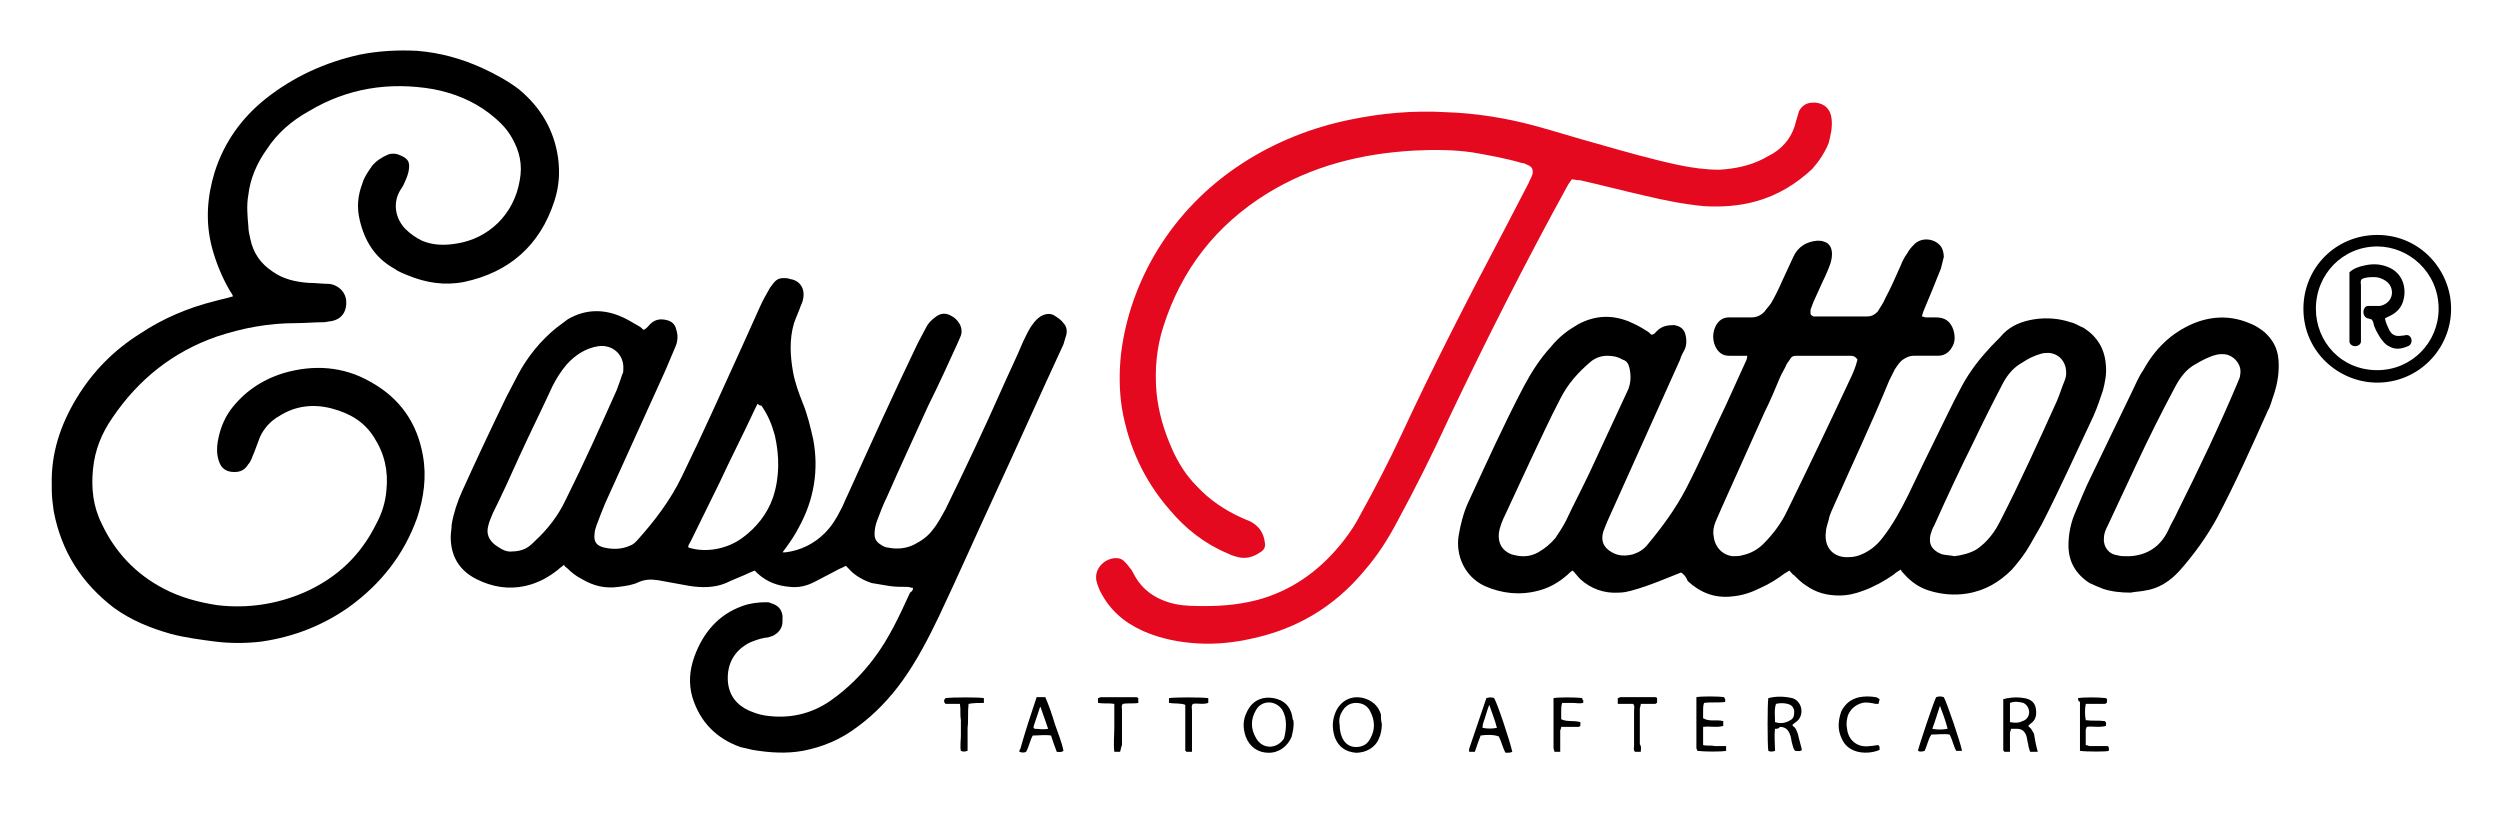 <?xml version="1.0" encoding="utf-8"?>
<!-- Generator: Adobe Illustrator 22.0.1, SVG Export Plug-In . SVG Version: 6.00 Build 0)  -->
<svg version="1.1" id="Warstwa_1" xmlns="http://www.w3.org/2000/svg" xmlns:xlink="http://www.w3.org/1999/xlink" x="0px" y="0px"
	 viewBox="0 0 260.7 87.3" style="enable-background:new 0 0 260.7 87.3;" xml:space="preserve">
<style type="text/css">
	.st0{fill:#E4091E;}
</style>
<path d="M95.2,61.3c-0.2,0-0.4-0.1-0.6-0.1c-0.6,0-1.3,0-1.9-0.1c-0.6-0.1-1.2-0.2-1.8-0.3c-0.9-0.3-1.8-0.8-2.4-1.5
	c-0.1-0.1-0.2-0.2-0.3-0.3c-0.3,0.2-0.7,0.3-1,0.5c-0.8,0.4-1.5,0.8-2.3,1.2c-0.8,0.4-1.6,0.6-2.5,0.5c-1.3-0.1-2.4-0.5-3.4-1.4
	c-0.1-0.1-0.2-0.2-0.3-0.3c-0.2,0.1-0.3,0.1-0.5,0.2c-0.8,0.4-1.7,0.7-2.5,1.1c-1.2,0.5-2.5,0.5-3.8,0.3c-1.1-0.2-2.2-0.4-3.3-0.6
	c-0.7-0.1-1.3-0.1-2,0.2c-0.6,0.3-1.3,0.4-2.1,0.5c-1.4,0.2-2.6-0.1-3.8-0.8c-0.6-0.3-1.1-0.7-1.5-1.1c-0.1-0.1-0.3-0.2-0.4-0.4
	c-0.2,0.2-0.4,0.3-0.6,0.5c-1,0.8-2.1,1.4-3.4,1.7c-1.8,0.4-3.5,0.1-5.1-0.7C47.9,59.5,47,58,47,56c0-0.4,0.1-0.9,0.1-1.3
	c0.2-1.2,0.6-2.4,1.1-3.5c1.5-3.3,3-6.5,4.6-9.8c0.4-0.8,0.8-1.5,1.2-2.3c1-1.9,2.4-3.6,4-4.9c0.4-0.3,0.8-0.6,1.2-0.9
	c1.7-1,3.5-1.1,5.3-0.4c0.8,0.3,1.4,0.7,2.1,1.1c0.2,0.1,0.3,0.2,0.5,0.4c0.3-0.1,0.5-0.4,0.7-0.6c0.5-0.5,1.1-0.6,1.8-0.4
	c0.4,0.1,0.8,0.4,0.9,0.9c0.2,0.6,0.2,1.1,0,1.7c-0.4,0.9-0.7,1.7-1.1,2.6c-2.1,4.6-4.2,9.3-6.3,13.9c-0.3,0.7-0.6,1.5-0.9,2.3
	c-0.1,0.3-0.2,0.6-0.2,0.9c-0.1,0.8,0.2,1.2,1,1.4c0.9,0.2,1.8,0.2,2.7-0.2c0.3-0.1,0.5-0.3,0.7-0.5c1.8-2,3.5-4.2,4.7-6.7
	c2.2-4.5,4.2-9,6.3-13.6c0.6-1.3,1.2-2.7,1.8-4c0.3-0.7,0.7-1.4,1.1-2.1c0.1-0.1,0.2-0.3,0.3-0.4c0.3-0.4,0.6-0.6,1.1-0.6
	c0.2,0,0.5,0,0.7,0.1c0.8,0.1,1.4,0.7,1.4,1.6c0,0.4-0.1,0.8-0.3,1.2c-0.2,0.6-0.5,1.2-0.7,1.8c-0.5,1.7-0.4,3.4-0.1,5.1
	c0.2,1.1,0.6,2.2,1,3.2c0.5,1.2,0.8,2.5,1.1,3.8c0.6,3.2,0.1,6.3-1.5,9.2c-0.4,0.8-0.9,1.5-1.4,2.2c-0.1,0.1-0.2,0.3-0.3,0.4
	c0.2,0,0.2,0,0.3,0c1.6-0.2,3-0.9,4.1-2c0.7-0.7,1.2-1.5,1.6-2.3c0.3-0.5,0.5-1.1,0.8-1.7c2.4-5.3,4.8-10.6,7.3-15.8
	c0.3-0.6,0.6-1.1,0.9-1.7c0.2-0.4,0.5-0.7,0.9-1c0.6-0.5,1.2-0.5,1.8-0.1c0.2,0.1,0.3,0.2,0.4,0.3c0.5,0.5,0.7,1.1,0.5,1.7
	c-0.1,0.2-0.2,0.5-0.3,0.7c-1,2.2-2,4.4-3.1,6.6c-1.4,3.1-2.9,6.3-4.3,9.5c-0.4,0.8-0.7,1.6-1,2.4c-0.2,0.5-0.3,1-0.3,1.5
	c0,0.6,0.3,0.9,0.8,1.2c0.2,0.1,0.4,0.2,0.6,0.2c0.9,0.2,1.9,0.1,2.7-0.3c0.8-0.4,1.5-0.9,2-1.6c0.5-0.6,0.9-1.4,1.3-2.1
	c2-4.1,4-8.3,5.9-12.6c0.7-1.6,1.5-3.2,2.2-4.9c0.3-0.6,0.6-1.3,1-1.8c0.2-0.3,0.5-0.6,0.8-0.8c0.5-0.3,1.1-0.4,1.6,0
	c0.3,0.2,0.6,0.4,0.8,0.7c0.3,0.3,0.4,0.7,0.3,1.2c-0.1,0.3-0.2,0.7-0.3,1c-2.5,5.4-4.9,10.8-7.4,16.2c-1.9,4.1-3.7,8.2-5.6,12.2
	c-1.1,2.3-2.3,4.6-3.8,6.7c-1.3,1.8-2.9,3.5-4.7,4.8c-1.7,1.3-3.6,2.1-5.7,2.5c-1.7,0.3-3.4,0.2-5.2-0.1c-0.4-0.1-0.9-0.2-1.3-0.3
	c-2.5-0.9-4.2-2.6-5-5.2c-0.4-1.4-0.3-2.8,0.2-4.2c0.9-2.5,2.5-4.4,5-5.3c0.8-0.3,1.7-0.4,2.5-0.4c0.2,0,0.3,0,0.5,0.1
	c0.7,0.2,1.1,0.6,1.2,1.3c0,0.2,0,0.4,0,0.6c0,0.7-0.4,1.2-1,1.5c-0.3,0.1-0.5,0.2-0.8,0.2c-0.6,0.1-1.1,0.3-1.6,0.5
	c-1.6,0.8-2.4,2.2-2.3,4c0.1,1.5,0.9,2.5,2.2,3.1c0.5,0.2,1,0.4,1.6,0.5c2.5,0.4,4.9-0.1,7-1.6c1.7-1.2,3.2-2.7,4.4-4.3
	c1.6-2.1,2.7-4.5,3.8-6.9C95.2,61.6,95.2,61.5,95.2,61.3z M53.5,57.5c0.4,0,0.9-0.1,1.3-0.3c0.4-0.2,0.7-0.5,1-0.8
	c1.3-1.2,2.4-2.6,3.2-4.3c1.9-3.8,3.6-7.6,5.3-11.4c0.2-0.5,0.4-1.1,0.6-1.7c0.1-0.1,0.1-0.3,0.1-0.5c0.1-1.5-1.1-2.6-2.6-2.4
	c-1.3,0.2-2.4,0.9-3.3,1.9c-0.6,0.7-1.1,1.5-1.5,2.3c-1.1,2.4-2.3,4.8-3.4,7.2c-0.9,2-1.8,4-2.8,6c-0.2,0.5-0.4,0.9-0.5,1.4
	c-0.2,0.8,0.1,1.4,0.7,1.9C52.3,57.3,52.8,57.6,53.5,57.5z M79,42.1c-0.1,0.2-0.2,0.4-0.3,0.6c-1.2,2.6-2.5,5.1-3.7,7.7
	c-1,2-2,4.1-3,6.1c-0.1,0.2-0.3,0.4-0.2,0.6c1.9,0.6,4.1,0.1,5.6-1c1.5-1.1,2.6-2.5,3.2-4.2c0.7-2.1,0.7-4.3,0.2-6.5
	c-0.3-1.1-0.7-2.1-1.4-3.1C79.2,42.3,79.1,42.2,79,42.1z"/>
<path d="M175.3,59.7c-0.7,0.3-1.3,0.5-2,0.8c-1,0.4-2.1,0.8-3.2,1.1c-0.4,0.1-0.8,0.2-1.3,0.2c-1.5,0.1-2.9-0.4-4-1.4
	c-0.3-0.3-0.5-0.6-0.8-0.9c-0.2,0.1-0.3,0.2-0.5,0.4c-0.9,0.8-1.9,1.4-3.1,1.7c-1.9,0.5-3.8,0.3-5.6-0.5c-2.1-1-3-3.2-2.7-5.2
	c0.2-1.2,0.5-2.4,1-3.5c1.9-4.1,3.7-8.1,5.8-12.1c0.8-1.5,1.7-2.9,2.8-4.1c0.4-0.5,0.9-1,1.4-1.4c0.5-0.4,1-0.7,1.5-1
	c1.7-0.9,3.4-1,5.2-0.3c0.7,0.3,1.3,0.6,1.9,1c0.2,0.1,0.4,0.3,0.5,0.4c0.3,0,0.4-0.2,0.6-0.4c0.5-0.5,1.1-0.6,1.8-0.6
	c0.5,0.1,0.9,0.3,1.1,0.8c0.2,0.6,0.2,1.2,0,1.7c-0.2,0.4-0.4,0.7-0.5,1.1c-2.5,5.6-5.1,11.3-7.6,16.9c-0.1,0.3-0.3,0.7-0.4,1
	c-0.3,1,0,1.7,0.9,2.2c0.7,0.4,1.4,0.4,2.2,0.2c0.6-0.2,1.1-0.5,1.5-1c1.5-1.8,2.9-3.7,4-5.8c1.5-2.9,2.8-5.9,4.2-8.8
	c0.7-1.5,1.3-2.9,2-4.4c0.1-0.2,0.2-0.4,0.2-0.7c-0.1,0-0.3,0-0.4,0c-0.5,0-1,0-1.5,0c-0.5,0-0.9-0.2-1.2-0.6c-0.6-0.8-0.6-2,0-2.8
	c0.3-0.4,0.7-0.6,1.2-0.6c0.2,0,0.3,0,0.5,0c0.6,0,1.2,0,1.8,0c0.6,0,1-0.2,1.4-0.6c0.2-0.3,0.5-0.6,0.7-0.9
	c0.4-0.7,0.8-1.5,1.1-2.2c0.4-0.9,0.8-1.7,1.2-2.6c0.5-1.1,1.4-1.6,2.5-1.7c0.2,0,0.5,0,0.7,0.1c0.4,0.1,0.7,0.4,0.8,0.9
	c0.1,0.5,0,0.9-0.1,1.3c-0.2,0.6-0.5,1.3-0.8,1.9c-0.3,0.7-0.7,1.5-1,2.2c-0.1,0.3-0.2,0.5-0.3,0.8c0,0.1,0,0.3,0,0.4
	c0,0.1,0.1,0.2,0.3,0.3c0.2,0,0.3,0,0.5,0c1.7,0,3.4,0,5.1,0c0.5,0,0.8-0.2,1.1-0.5c0.3-0.5,0.6-0.9,0.8-1.4
	c0.6-1.1,1.1-2.3,1.6-3.4c0.2-0.5,0.4-0.9,0.7-1.3c0.2-0.4,0.5-0.7,0.8-1c0.8-0.7,2.1-0.5,2.7,0.3c0.2,0.3,0.3,0.7,0.3,1.1
	c-0.1,0.4-0.2,0.8-0.3,1.2c-0.6,1.5-1.2,3-1.8,4.4c-0.1,0.2-0.1,0.4-0.2,0.6c0.2,0,0.3,0.1,0.4,0.1c0.4,0,0.7,0,1.1,0
	c0.9,0,1.5,0.4,1.8,1.3c0.2,0.7,0.2,1.3-0.2,1.9c-0.3,0.5-0.8,0.8-1.4,0.8c-0.8,0-1.7,0-2.5,0c-0.5,0-0.9,0.2-1.3,0.5
	c-0.3,0.3-0.5,0.6-0.7,0.9c-0.2,0.4-0.4,0.8-0.6,1.2c-1.8,4.4-3.8,8.6-5.7,12.9c-0.2,0.5-0.5,1-0.6,1.6c-0.1,0.4-0.3,0.9-0.3,1.3
	c-0.2,1.6,0.8,2.7,2.4,2.6c0.9,0,1.7-0.4,2.4-0.9c0.4-0.3,0.8-0.7,1.1-1.1c1.1-1.4,1.9-2.9,2.7-4.5c1.1-2.3,2.2-4.6,3.3-6.8
	c0.7-1.4,1.3-2.7,2-4c0.8-1.6,1.8-3,3-4.3c0.5-0.6,1.1-1.1,1.6-1.7c0.9-0.9,2-1.3,3.2-1.5c1.3-0.2,2.6-0.1,3.8,0.3
	c0.5,0.1,0.9,0.4,1.4,0.6c1.4,0.9,2.2,2.2,2.3,3.9c0.1,0.9-0.1,1.8-0.3,2.6c-0.3,0.9-0.6,1.8-1,2.7c-1.8,3.8-3.5,7.6-5.4,11.3
	c-0.4,0.7-0.8,1.4-1.2,2.1c-0.5,0.9-1.2,1.8-1.9,2.6c-1.3,1.3-2.8,2.2-4.7,2.5c-1.3,0.2-2.6,0.1-3.9-0.3c-1-0.3-1.9-0.9-2.6-1.7
	c-0.1-0.1-0.3-0.3-0.4-0.5c-0.3,0.2-0.5,0.3-0.7,0.5c-1,0.7-2.1,1.3-3.2,1.7c-0.8,0.3-1.6,0.5-2.5,0.5c-1.3,0-2.4-0.3-3.4-1
	c-0.5-0.3-0.9-0.7-1.3-1.1c-0.2-0.1-0.3-0.3-0.5-0.5c-0.2,0.1-0.3,0.2-0.5,0.3c-0.8,0.6-1.6,1.1-2.5,1.5c-1,0.5-1.9,0.8-3,0.9
	c-1.8,0.2-3.3-0.4-4.6-1.6C175.8,60.1,175.6,59.9,175.3,59.7z M193.7,37.5c-0.2-0.3-0.4-0.4-0.7-0.4c-1.9,0-3.8,0-5.7,0
	c-0.3,0-0.5,0.1-0.6,0.3c-0.1,0.2-0.3,0.4-0.4,0.6c-0.2,0.5-0.5,0.9-0.7,1.4c-0.5,1.2-1,2.4-1.6,3.6c-1.5,3.3-2.9,6.5-4.4,9.8
	c-0.2,0.5-0.5,1.1-0.7,1.6c-0.2,0.5-0.3,1-0.2,1.5c0.1,1.1,0.9,2,2,2.1c0.3,0,0.7,0,1-0.1c0.9-0.2,1.6-0.6,2.2-1.2
	c1-1,1.9-2.2,2.5-3.5c2.2-4.5,4.4-9.1,6.5-13.6C193.2,39,193.5,38.3,193.7,37.5z M167.6,37.1c-0.6,0-1.2,0.2-1.7,0.6
	c-1.3,1.1-2.4,2.3-3.2,3.9c-1.1,2.1-2.1,4.3-3.1,6.4c-0.9,1.9-1.7,3.7-2.6,5.6c-0.3,0.6-0.6,1.3-0.7,2c-0.1,1,0.3,1.8,1.3,2.2
	c1,0.3,1.9,0.3,2.8-0.2c0.7-0.4,1.3-0.9,1.8-1.5c0.4-0.6,0.8-1.2,1.1-1.8c0.8-1.7,1.7-3.4,2.5-5.1c1.3-2.8,2.6-5.6,3.9-8.4
	c0.4-0.8,0.4-1.7,0.2-2.5c-0.1-0.4-0.3-0.7-0.7-0.8C168.7,37.2,168.2,37.1,167.6,37.1z M203.8,58c0.8-0.1,1.6-0.3,2.3-0.7
	c0.6-0.4,1.1-0.9,1.5-1.4c0.4-0.5,0.7-1,1-1.6c2.1-4.1,4-8.3,5.9-12.5c0.3-0.7,0.5-1.4,0.8-2.1c0.2-0.5,0.2-0.9,0.1-1.4
	c-0.2-0.8-0.8-1.4-1.7-1.5c-0.3,0-0.6,0-0.9,0.1c-0.7,0.2-1.3,0.5-1.9,0.9c-0.9,0.5-1.5,1.2-2,2.1c-1.1,2.1-2.2,4.3-3.2,6.4
	c-1.4,2.8-2.7,5.6-4,8.5c-0.2,0.3-0.3,0.7-0.4,1c-0.2,1,0.2,1.6,1.2,2C202.9,57.9,203.4,57.9,203.8,58z"/>
<path d="M24.3,30.9c-0.1-0.3-0.3-0.5-0.4-0.7c-0.8-1.4-1.4-2.9-1.8-4.4c-0.7-2.7-0.5-5.3,0.3-7.9c1-3.1,2.8-5.6,5.3-7.6
	c2.9-2.3,6.2-3.8,9.8-4.6c2-0.4,4-0.5,6-0.4c2.4,0.2,4.6,0.8,6.8,1.8c1.3,0.6,2.6,1.3,3.8,2.2c2.3,1.9,3.7,4.3,4.1,7.2
	c0.2,1.5,0.1,3-0.4,4.5c-1.5,4.6-4.7,7.4-9.4,8.4c-2,0.4-4,0.1-5.9-0.7c-0.5-0.2-1-0.4-1.4-0.7c-2-1.1-3.1-2.9-3.6-5.1
	c-0.3-1.3-0.2-2.5,0.3-3.8c0.2-0.7,0.6-1.2,1-1.8c0.4-0.5,1-0.9,1.7-1.2c0.3-0.1,0.7-0.1,1,0c1.1,0.4,1.3,0.8,1.1,1.8
	c-0.1,0.4-0.2,0.7-0.4,1.1c-0.1,0.3-0.3,0.6-0.5,0.9c-0.8,1.4-0.4,3,0.6,4c0.5,0.5,1.1,0.9,1.7,1.2c1.2,0.5,2.4,0.5,3.6,0.3
	c3.3-0.5,6-3,6.6-6.6c0.3-1.6,0-3-0.8-4.4c-0.6-1.1-1.5-1.9-2.4-2.6c-1.7-1.3-3.7-2.1-5.8-2.5c-4.6-0.8-9-0.1-13,2.3
	c-1.8,1-3.3,2.3-4.4,4c-1,1.4-1.7,3-1.9,4.7c-0.2,1.1-0.1,2.2,0,3.3c0,0.4,0.1,0.9,0.2,1.3c0.3,1.5,1.1,2.6,2.3,3.4
	c1.1,0.8,2.4,1.1,3.8,1.2c0.7,0,1.4,0.1,2,0.1c0.3,0,0.6,0.1,0.8,0.2c0.6,0.3,1,0.8,1.1,1.5c0.1,1.1-0.4,2-1.6,2.2
	c-0.2,0-0.5,0.1-0.7,0.1c-1,0-2,0.1-3,0.1c-2.8,0-5.5,0.5-8.2,1.4c-4.6,1.6-8.2,4.5-10.9,8.5c-1.1,1.6-1.8,3.3-2,5.3
	c-0.2,2,0,3.9,0.9,5.7c1.4,3,3.6,5.3,6.5,6.8c1.7,0.9,3.6,1.4,5.5,1.7c3.2,0.4,6.4-0.1,9.3-1.4c3.3-1.5,5.7-3.8,7.3-7
	c0.6-1.1,1-2.3,1.1-3.6c0.2-2-0.2-3.8-1.3-5.5c-1-1.6-2.5-2.5-4.4-3c-1.9-0.5-3.8-0.3-5.5,0.8c-0.9,0.5-1.6,1.3-2,2.2
	c-0.2,0.5-0.4,1.1-0.6,1.6c-0.2,0.4-0.3,0.9-0.6,1.2c-0.4,0.7-1,0.9-1.8,0.8c-0.7-0.1-1.1-0.5-1.3-1.2c-0.2-0.6-0.2-1.3-0.1-1.9
	c0.2-1.2,0.6-2.3,1.3-3.3c1.4-1.9,3.3-3.2,5.6-3.9c3.1-0.9,6.2-0.7,9,0.9c3.1,1.7,4.9,4.3,5.5,7.7c0.4,2.2,0.1,4.4-0.6,6.5
	c-1.4,3.9-3.8,6.9-7.1,9.3c-2.7,1.9-5.7,3.1-9.1,3.6c-1.6,0.2-3.3,0.2-4.9,0c-1.5-0.2-3.1-0.4-4.6-0.8c-2.1-0.6-4.1-1.4-5.9-2.7
	c-3.4-2.6-5.5-5.9-6.3-10.1c-0.1-0.7-0.2-1.5-0.2-2.2c0-0.2,0-0.4,0-0.5c-0.1-3.3,0.9-6.3,2.6-9.1c1.7-2.8,3.9-5,6.6-6.7
	c2.4-1.6,5-2.7,7.8-3.4C23.1,31.2,23.7,31.1,24.3,30.9z"/>
<path class="st0" d="M163.9,18.7c-0.1,0.2-0.3,0.4-0.4,0.6c-4.4,8-8.5,16.1-12.4,24.3c-1.7,3.7-3.5,7.3-5.4,10.8
	c-1,1.9-2.1,3.6-3.5,5.2c-3.1,3.7-7,6-11.7,7c-1.8,0.4-3.6,0.6-5.5,0.5c-2-0.1-4-0.5-5.8-1.3c-2-0.9-3.5-2.2-4.5-4.2
	c-0.2-0.5-0.4-0.9-0.4-1.4c0-1.1,1-2,2.1-2c0.3,0,0.6,0.1,0.8,0.3c0.2,0.2,0.4,0.4,0.6,0.7c0.2,0.2,0.3,0.4,0.4,0.6
	c0.9,1.8,2.5,2.8,4.4,3.2c1,0.2,2,0.2,3.1,0.2c2,0,4-0.2,6-0.8c3.5-1.1,6.2-3.2,8.4-6c0.7-0.9,1.3-1.8,1.8-2.8
	c1.5-2.7,3-5.6,4.3-8.4c3.3-7.1,6.9-14.1,10.6-21.1c0.9-1.7,1.7-3.3,2.6-5c0.1-0.3,0.3-0.6,0.4-0.9c0.1-0.5,0-0.8-0.5-1
	c-0.2-0.1-0.4-0.2-0.6-0.2c-1.7-0.5-3.4-0.8-5.1-1.1c-2-0.3-4.1-0.3-6.1-0.2c-5.5,0.3-10.7,1.6-15.4,4.5c-5.3,3.3-8.9,7.9-10.8,13.9
	c-0.7,2.2-0.9,4.5-0.7,6.8c0.2,2.1,0.8,4.1,1.7,6.1c0.6,1.3,1.4,2.6,2.5,3.7c1.3,1.4,2.9,2.5,4.7,3.3c0.4,0.2,0.8,0.3,1.1,0.5
	c0.8,0.5,1.2,1.2,1.3,2.1c0.1,0.4-0.1,0.8-0.5,1c-0.7,0.5-1.5,0.7-2.3,0.5c-0.4-0.1-0.7-0.2-1.1-0.4c-2.4-1-4.4-2.6-6-4.5
	c-2.7-3.1-4.3-6.6-5-10.6c-0.3-1.9-0.3-3.8-0.1-5.7c0.9-7.4,5.1-15,12.7-19.9c3.4-2.2,7.2-3.7,11.1-4.5c3.3-0.7,6.7-1,10.1-0.8
	c3.1,0.1,6.2,0.6,9.2,1.4c2.2,0.6,4.4,1.3,6.6,1.9c2.8,0.8,5.6,1.6,8.4,2.2c1.4,0.3,2.9,0.5,4.3,0.5c1.6-0.1,3.1-0.4,4.5-1.1
	c0.4-0.2,0.7-0.4,1.1-0.6c1.3-0.8,2.1-2,2.4-3.4c0.1-0.3,0.2-0.7,0.3-1c0.3-0.6,0.8-0.9,1.5-0.9c0.1,0,0.1,0,0.2,0
	c1,0.1,1.6,0.7,1.7,1.7c0.1,0.9-0.1,1.7-0.3,2.5c-0.4,1-1,1.9-1.7,2.7c-1.7,1.6-3.7,2.8-5.9,3.4c-1.8,0.5-3.6,0.6-5.4,0.5
	c-2.1-0.2-4.1-0.6-6.2-1.1c-2.2-0.5-4.5-1.1-6.7-1.6C164.4,18.8,164.1,18.7,163.9,18.7z"/>
<path d="M222.2,61.8c-1,0-2-0.1-2.9-0.4c-0.5-0.2-1-0.4-1.4-0.6c-1.4-0.9-2.2-2.2-2.2-3.9c0-1.1,0.2-2.2,0.6-3.2
	c0.6-1.4,1.1-2.7,1.8-4.1c1.4-2.9,2.8-5.8,4.2-8.7c0.4-0.8,0.7-1.6,1.2-2.3c1.2-2.2,2.9-3.9,5.3-4.9c2-0.8,4-0.8,6,0.1
	c0.5,0.2,0.9,0.5,1.3,0.8c0.9,0.8,1.4,1.7,1.5,2.9c0.1,1.3-0.1,2.5-0.5,3.7c-0.2,0.5-0.3,1.1-0.6,1.6c-1.7,3.8-3.4,7.6-5.3,11.2
	c-1.1,2-2.4,3.8-3.9,5.5c-1,1.1-2.2,1.9-3.7,2.1C223.1,61.7,222.6,61.7,222.2,61.8z M221.6,58c0.2,0,0.4,0,0.5,0
	c1.8-0.1,3.2-1,4-2.7c0.3-0.7,0.7-1.3,1-2c2.2-4.4,4.3-8.8,6.2-13.3c0.1-0.3,0.3-0.6,0.3-0.9c0.2-0.9-0.4-1.8-1.3-2.1
	c-0.4-0.1-0.8-0.1-1.2,0c-0.8,0.2-1.5,0.6-2.2,1c-0.9,0.5-1.5,1.3-2,2.2c-1.5,2.8-2.9,5.6-4.2,8.4c-1,2.1-1.9,4.1-2.9,6.2
	c-0.2,0.4-0.4,0.8-0.4,1.3c-0.1,0.9,0.5,1.7,1.4,1.8C221.1,58,221.4,58,221.6,58z"/>
<path d="M255.6,32.2c0,4.2-3.4,7.7-7.7,7.7c-4,0-7.7-3.2-7.7-7.7c0-4.3,3.4-7.7,7.7-7.7C252.4,24.5,255.6,28.2,255.6,32.2z
	 M247.9,25.7c-3.6,0-6.4,2.9-6.4,6.5c0,3.4,2.6,6.4,6.4,6.4c3.6,0,6.4-2.9,6.4-6.4C254.3,28.4,251.2,25.7,247.9,25.7z"/>
<path d="M144.1,75.5c0,0.5-0.1,1.1-0.3,1.5c-0.4,1-1.4,1.5-2.4,1.5c-1.1-0.1-1.8-0.6-2.2-1.6c-0.3-0.9-0.3-1.8,0.1-2.7
	c0.6-1.3,1.9-1.8,3.2-1.3c0.8,0.3,1.3,0.9,1.5,1.6C144,74.8,144,75.1,144.1,75.5z M139.7,75.6c0,0.5,0.1,1,0.3,1.4
	c0.3,0.6,0.8,0.9,1.4,0.9c0.7,0,1.2-0.3,1.5-0.9c0.5-0.9,0.5-1.8,0-2.8c-0.3-0.6-0.8-0.9-1.5-0.9c-0.7,0-1.2,0.4-1.5,1
	C139.7,74.6,139.6,75.1,139.7,75.6z"/>
<path d="M134.9,75.5c0,0.4-0.1,0.9-0.2,1.3c-0.4,1-1.3,1.7-2.4,1.7c-1.1,0-2-0.6-2.4-1.7c-0.3-0.9-0.3-1.7,0.1-2.5
	c0.6-1.4,1.9-1.8,3.2-1.4c1,0.3,1.5,1.1,1.6,2.1C134.9,75.1,134.9,75.3,134.9,75.5z M134.1,75.6c0-0.6-0.1-1.1-0.4-1.6
	c-0.7-1-2.1-1-2.7,0c-0.6,1-0.6,2,0,3c0.7,1.2,2.2,1.1,2.9,0C134,76.6,134.1,76.1,134.1,75.6z"/>
<path d="M185.1,76c-0.1,0.8,0,1.6,0,2.3c-0.3,0.1-0.5,0.1-0.7,0c-0.1-0.6-0.1-4.9,0-5.5c0.8-0.2,1.6-0.2,2.5,0
	c1,0.3,1.3,1.7,0.5,2.4c-0.1,0.1-0.3,0.2-0.5,0.4c0.1,0.1,0.1,0.2,0.2,0.2c0.2,0.2,0.3,0.5,0.4,0.8c0.1,0.5,0.3,1.1,0.4,1.6
	c-0.2,0.2-0.4,0.1-0.7,0.1c-0.2-0.2-0.2-0.4-0.3-0.7c-0.1-0.3-0.1-0.6-0.2-0.9c-0.2-0.6-0.5-0.9-1.1-0.9C185.5,76,185.3,76,185.1,76
	z M185.1,75.3c0.6,0.2,1.1,0.1,1.6-0.2c0.4-0.2,0.4-0.6,0.4-1c-0.1-0.4-0.3-0.6-0.7-0.7c-0.4-0.1-0.8-0.1-1.2,0
	C185,74,185.1,74.6,185.1,75.3z"/>
<path d="M212.5,78.4c-0.2,0-0.3,0-0.4,0c-0.1,0-0.2,0-0.4,0c-0.1-0.3-0.2-0.6-0.2-0.8c-0.1-0.3-0.1-0.6-0.2-0.9
	c-0.2-0.5-0.5-0.7-1-0.7c-0.2,0-0.4,0-0.6,0c0,0.2-0.1,0.3-0.1,0.4c0,0.5,0,1,0,1.5c0,0.2,0,0.3,0,0.5c-0.2,0-0.4,0-0.6,0
	c0-0.1-0.1-0.1-0.1-0.2c0-0.1,0-0.2,0-0.3c0-1.5,0-3,0-4.6c0-0.1,0-0.3,0-0.4c0.2,0,0.3-0.1,0.5-0.1c0.6-0.1,1.1-0.1,1.7,0
	c0.6,0.1,1.1,0.4,1.2,1.1c0.1,0.7,0,1.2-0.6,1.6c-0.1,0.1-0.1,0.1-0.2,0.2c0.1,0.1,0.2,0.2,0.3,0.3c0.1,0.2,0.2,0.3,0.3,0.5
	C212.2,77.1,212.3,77.7,212.5,78.4z M209.6,75.3c0.5,0.1,0.9,0.1,1.3-0.1c0.4-0.1,0.7-0.5,0.7-0.9c0-0.4-0.2-0.8-0.6-1
	c-0.4-0.1-0.9-0.2-1.4,0c0,0.5,0,1,0,1.6C209.6,75.1,209.6,75.2,209.6,75.3z"/>
<path d="M154.4,76.7c-0.2,0.5-0.4,1.1-0.6,1.7c-0.1,0-0.2,0-0.3,0c-0.1,0-0.2,0-0.3,0c0-0.1,0-0.2,0-0.3c0.6-1.8,1.2-3.5,1.8-5.3
	c0.3-0.1,0.6-0.1,0.8,0c0.3,0.4,1.7,4.6,1.9,5.6c-0.2,0.1-0.4,0.1-0.7,0.1c-0.3-0.5-0.4-1.1-0.7-1.7C155.8,76.6,155,76.6,154.4,76.7
	z M155.3,73.5c-0.2,0.5-0.3,0.9-0.4,1.2c-0.1,0.4-0.3,0.7-0.3,1.2c0.5,0.1,1,0.1,1.5,0C155.9,75.1,155.6,74.4,155.3,73.5z"/>
<path d="M204.6,78.3c-0.1,0-0.2,0-0.2,0c-0.1,0-0.3,0-0.4,0c-0.3-0.5-0.4-1.2-0.7-1.7c-0.6-0.1-1.3,0-1.9,0
	c-0.2,0.3-0.3,0.6-0.4,0.9c-0.1,0.3-0.2,0.6-0.3,0.8c-0.3,0.1-0.5,0.1-0.7,0c0.1-0.5,1.6-5,1.9-5.6c0.3-0.1,0.5-0.1,0.8,0
	C203,73.2,204.5,77.6,204.6,78.3z M202.3,73.6c-0.3,0.9-0.5,1.6-0.8,2.4c0.5,0.1,1,0.1,1.6,0C202.9,75.2,202.6,74.4,202.3,73.6z"/>
<path d="M108.1,72.7c0.3,0,0.6,0,0.9,0c0.4,0.9,0.7,1.8,1,2.8c0.3,0.9,0.7,1.8,0.9,2.8c-0.3,0.2-0.5,0.1-0.7,0.1
	c-0.2-0.5-0.4-1.1-0.6-1.7c-0.6-0.1-1.3,0-1.9,0c-0.3,0.5-0.4,1.2-0.7,1.7c-0.2,0.1-0.4,0.1-0.7,0c0-0.1,0-0.2,0.1-0.3
	C106.9,76.3,107.5,74.5,108.1,72.7z M109.3,76c-0.3-0.8-0.5-1.5-0.8-2.3c-0.1,0.1-0.1,0.2-0.1,0.2c-0.2,0.6-0.4,1.2-0.6,1.8
	c0,0.1-0.1,0.2,0.1,0.3C108.3,76,108.8,76.1,109.3,76z"/>
<path d="M216.7,72.8c0.6-0.1,2.1-0.1,2.9,0c0.2,0.1,0.1,0.3,0.1,0.5c-0.1,0-0.1,0.1-0.2,0.1c-0.4,0-0.9,0-1.3,0c-0.2,0-0.4,0-0.7,0
	c-0.1,0.6-0.1,1.1,0,1.7c0.7,0.1,1.3,0,2,0.1c0.2,0.2,0.1,0.3,0.1,0.5c-0.7,0.2-1.4,0-2,0.1c0,0.1-0.1,0.2-0.1,0.3c0,0.5,0,1,0,1.6
	c0.2,0,0.3,0.1,0.4,0.1c0.5,0,0.9,0,1.4,0c0.2,0,0.4,0,0.5,0c0.2,0.2,0.1,0.4,0.1,0.5c-0.2,0.1-2.3,0.1-3,0c0,0,0,0,0,0
	c0,0,0,0,0-0.1c0-1.7,0-3.3,0-5C216.7,73.1,216.7,73,216.7,72.8z"/>
<path d="M179.7,75.2c0,0.2,0,0.3,0,0.5c-0.7,0.2-1.4,0-2.1,0.1c0,0.6,0,1.2,0,1.9c0.4,0.1,0.8,0,1.2,0.1c0.4,0,0.8,0,1.2,0
	c0,0.2,0,0.4,0,0.5c-0.5,0.1-2.2,0.1-3,0c0-0.1-0.1-0.2-0.1-0.3c0-1.7,0-3.4,0-5.1c0-0.1,0-0.1,0-0.2c0.5-0.1,2.2-0.1,2.9,0
	c0,0.1,0.1,0.2,0.1,0.2c0,0.1,0,0.2,0,0.3c-0.7,0.1-1.5,0-2.2,0.1c-0.1,0.3-0.1,0.5-0.1,0.8c0,0.3,0,0.5,0,0.8
	C178.3,75.3,179,75,179.7,75.2z"/>
<path d="M195.9,77.7c0,0.1,0.1,0.1,0.1,0.2c0,0.1,0,0.2,0,0.3c-0.9,0.4-2.2,0.4-3-0.1c-0.5-0.3-0.8-0.7-1-1.2
	c-0.4-0.9-0.3-1.8,0-2.7c0.4-0.8,1-1.3,1.9-1.5c0.6-0.1,1.1-0.1,1.7,0c0.1,0,0.2,0.1,0.4,0.2c0,0.2-0.1,0.3-0.1,0.5
	c-0.1,0-0.2,0-0.3,0c-0.5-0.1-0.9-0.2-1.4-0.1c-0.7,0.2-1.2,0.6-1.5,1.3c-0.1,0.4-0.2,0.8-0.1,1.3c0.1,1.3,1.1,2.1,2.4,1.9
	C195.3,77.8,195.6,77.7,195.9,77.7z"/>
<path d="M164.8,75.3c0,0.2,0,0.3,0,0.4c-0.1,0-0.1,0.1-0.1,0.1c-0.4,0-0.7,0-1.1,0c-0.2,0-0.5,0-0.8,0c0,0.2-0.1,0.3-0.1,0.4
	c0,0.5,0,1,0,1.6c0,0.2,0,0.4,0,0.6c-0.2,0-0.4,0-0.6,0c0-0.1-0.1-0.3-0.1-0.4c0-1.6,0-3.2,0-4.8c0-0.1,0-0.3,0-0.4
	c0.5-0.1,2.3-0.1,3,0c0,0.1,0,0.2,0.1,0.2c0,0.1,0,0.2,0,0.3c-0.4,0.1-0.7,0-1.1,0c-0.4,0-0.7,0-1.1,0c-0.1,0.3-0.1,0.6-0.1,0.9
	c0,0.3,0,0.5,0,0.8C163.4,75.3,164,75.1,164.8,75.3z"/>
<path d="M100.1,73.4c-0.6,0-1.1,0-1.5,0c-0.2-0.2-0.2-0.4,0-0.6c0.7-0.1,3.5-0.1,4,0c0,0.2,0,0.3,0,0.5c-0.5,0-1.1,0-1.6,0.1
	c-0.1,0.9,0,1.7-0.1,2.5c0,0.8,0,1.6,0,2.4c-0.4,0.1-0.4,0.1-0.7,0c-0.1-0.5,0-1.1,0-1.6c0-0.5,0-1.1,0-1.6
	C100.1,74.5,100.2,74,100.1,73.4z"/>
<path d="M116.8,78.4c-0.2,0-0.4,0-0.6,0c-0.1-0.8,0-1.7,0-2.5c0-0.8,0-1.6,0-2.5c-0.6-0.1-1.1,0-1.7-0.1c0-0.2,0-0.3,0-0.5
	c0.1,0,0.2-0.1,0.3-0.1c1.2,0,2.5,0,3.7,0c0,0,0.1,0,0.2,0.1c0,0.1,0,0.3,0,0.5c-0.5,0.1-1.1,0-1.6,0.1c-0.2,0.2-0.1,0.4-0.1,0.6
	c0,1.2,0,2.5,0,3.7C116.9,77.9,116.9,78.1,116.8,78.4z"/>
<path d="M121.9,73.3c0-0.2,0-0.3,0-0.5c0.6-0.1,3.4-0.1,4.1,0c0,0.2,0,0.3,0,0.5c-0.6,0.2-1.1,0-1.6,0.1c-0.2,0.2-0.1,0.5-0.1,0.7
	c0,1.2,0,2.4,0,3.6c0,0.2,0,0.4,0,0.7c-0.2,0-0.4,0-0.6,0c0-0.1-0.1-0.1-0.1-0.1c0-0.2,0-0.5,0-0.7c0-1.1,0-2.3,0-3.4
	c0-0.2,0-0.4,0-0.7C123.1,73.3,122.5,73.4,121.9,73.3z"/>
<path d="M171.1,78.4c-0.3,0-0.4,0-0.6,0c-0.2-0.2-0.1-0.4-0.1-0.6c0-1.2,0-2.5,0-3.7c0-0.2,0.1-0.5-0.1-0.7c-0.5,0-1,0-1.6,0
	c0-0.2,0-0.4,0-0.6c0.1,0,0.2-0.1,0.3-0.1c1.2,0,2.4,0,3.6,0c0.1,0,0.1,0,0.2,0.1c0,0.2,0,0.3,0,0.5c-0.1,0-0.1,0.1-0.2,0.1
	c-0.3,0-0.6,0-0.9,0c-0.2,0-0.4,0-0.6,0c0,0.2-0.1,0.4-0.1,0.5c0,1.2,0,2.5,0,3.7C171.2,77.9,171.1,78.1,171.1,78.4z"/>
<path d="M245,28.4c0.4-0.4,1-0.6,1.5-0.7c0.8-0.2,1.6-0.2,2.4,0.1c1.7,0.6,2.1,2.3,1.7,3.6c-0.2,0.7-0.7,1.2-1.3,1.5
	c-0.2,0.1-0.4,0.2-0.6,0.3c0.1,0.5,0.3,0.9,0.5,1.3c0.3,0.5,0.7,0.6,1.3,0.5c0,0,0,0,0.1,0c0.4-0.1,0.6-0.1,0.8,0.2
	c0.2,0.4,0,0.8-0.3,0.9c-0.7,0.3-1.3,0.4-2,0c-0.4-0.2-0.6-0.5-0.9-0.9c-0.3-0.5-0.6-1-0.7-1.5c0-0.1-0.1-0.3-0.2-0.4
	c-0.1,0-0.3-0.1-0.4-0.1c-0.4-0.1-0.6-0.7-0.3-1.1c0.1-0.2,0.3-0.2,0.5-0.2c0.4,0,0.7,0,1.1,0c0.5-0.1,0.9-0.4,1.1-0.8
	c0.3-0.6,0.1-1.4-0.5-1.8c-0.3-0.2-0.7-0.4-1.2-0.4c-0.5,0-0.9,0-1.3,0.2c-0.2,0.2-0.1,0.5-0.1,0.7c0,1.8,0,3.6,0,5.3
	c0,0.2,0,0.4,0,0.5c0,0.3-0.3,0.5-0.6,0.5c-0.3,0-0.6-0.2-0.6-0.5c0-0.1,0-0.3,0-0.4c0-2.1,0-4.2,0-6.4C245,28.8,245,28.6,245,28.4z
	"/>
</svg>
